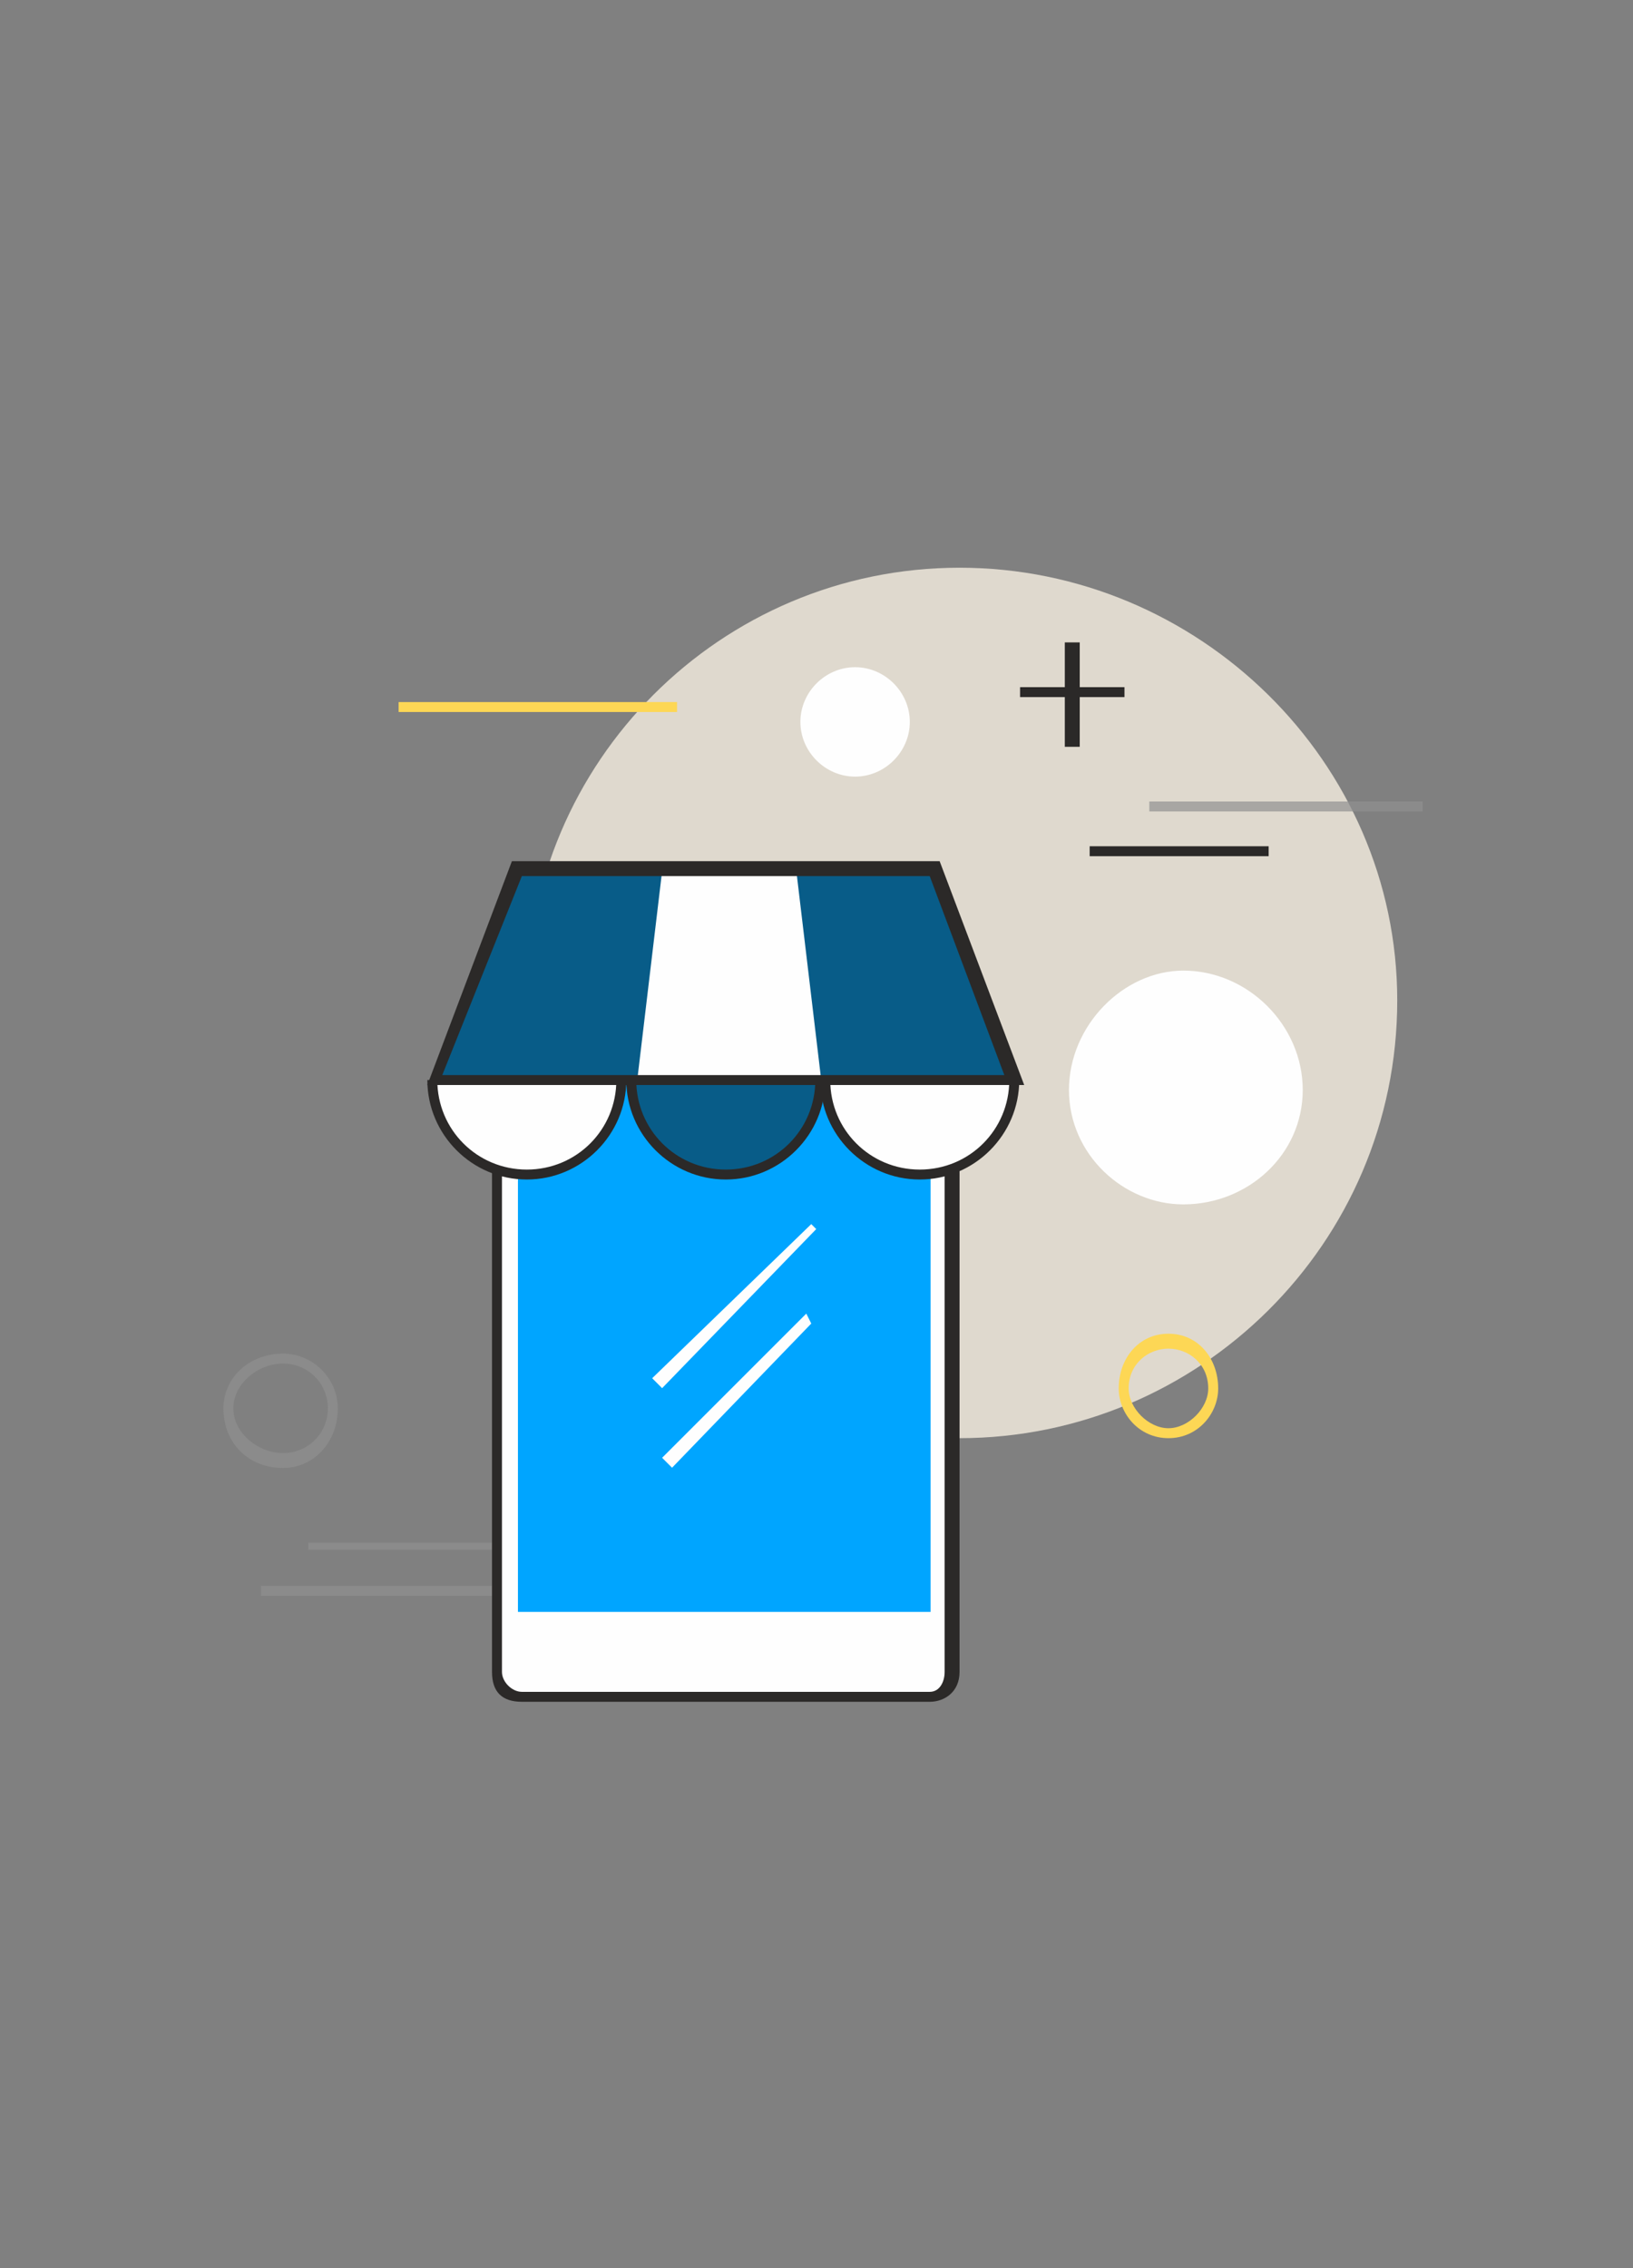 <?xml version="1.0" encoding="UTF-8" standalone="no"?>
<!-- Created with Inkscape (http://www.inkscape.org/) -->

<svg
   xmlns:dc="http://purl.org/dc/elements/1.1/"
   xmlns:cc="http://creativecommons.org/ns#"
   xmlns:rdf="http://www.w3.org/1999/02/22-rdf-syntax-ns#"
   xmlns:svg="http://www.w3.org/2000/svg"
   xmlns="http://www.w3.org/2000/svg"
   version="1.1"
   width="360"
   height="500"
   viewBox="0 0 360 500"
   id="svg2"
   xml:space="preserve"
   style="fill-rule:evenodd"><rect x="0" y="0" width="360" height="500" fill="#808080" stroke="none"/>
 <defs
   id="defs4">
  <style
   type="text/css"
   id="style6" />
 
  
  
  
  
  
  
  
  
  
  
  
  
  
  
  
  
  
  
  
  
  
  
  
  
  
  
  
  
  
  
  
  
  
  
  
  
  
  
  
  
  
  
  
 </defs>
 
<polygon
   points="-538,150 -429,150 -429,144 -538,144 "
   transform="matrix(0.385,0,0,0.258,275.076,302.931)"
   id="polygon150"
   style="fill:#8f8f8f;fill-opacity:0.69;fill-rule:nonzero" /><polygon
   points="-437,166 -437,158 -546,158 -546,166 "
   transform="matrix(0.476,0,0,0.277,317.417,305.809)"
   id="polygon152"
   style="fill:#8f8f8f;fill-opacity:0.69;fill-rule:nonzero" /><path
   d="m 62.412,300.589 c -5.482,0 -10.965,4.386 -10.965,9.868 0,5.482 5.482,9.868 10.965,9.868 5.482,0 9.868,-4.386 9.868,-9.868 0,-5.482 -4.386,-9.868 -9.868,-9.868 z m 0,23.026 c -7.675,0 -13.158,-5.482 -13.158,-13.158 0,-6.579 5.482,-12.061 13.158,-12.061 6.579,0 12.061,5.482 12.061,12.061 0,7.675 -5.482,13.158 -12.061,13.158 z"
   id="path154"
   style="fill:#8f8f8f;fill-opacity:0.69;fill-rule:nonzero" /><path
   d="m 308.026,220.545 c 0,53.728 -43.86,96.491 -96.491,96.491 -52.632,0 -95.395,-42.763 -95.395,-96.491 0,-52.632 42.763,-95.395 95.395,-95.395 52.632,0 96.491,42.763 96.491,95.395 z"
   id="path156"
   style="fill:#dfd9ce;fill-rule:nonzero" /><polygon
   points="-356,-26 -356,-28 -377,-28 -377,-26 "
   transform="matrix(1.096,0,0,1.096,638.07,182.168)"
   id="polygon158"
   style="fill:#2b2928;fill-rule:nonzero" /><polygon
   points="-365,-16 -365,-37 -368,-37 -368,-16 "
   transform="matrix(1.096,0,0,1.096,638.07,182.168)"
   id="polygon160"
   style="fill:#2b2928;fill-rule:nonzero" /><path
   d="m 287.193,240.282 c 0,14.254 -12.061,25.219 -26.316,25.219 -13.158,0 -25.219,-10.965 -25.219,-25.219 0,-14.254 12.061,-26.316 25.219,-26.316 14.254,0 26.316,12.061 26.316,26.316 z"
   id="path162"
   style="fill:#fefefe;fill-rule:nonzero" /><path
   d="m 200.57,159.142 c 0,6.579 -5.482,12.061 -12.061,12.061 -6.579,0 -12.061,-5.482 -12.061,-12.061 0,-6.579 5.482,-12.061 12.061,-12.061 6.579,0 12.061,5.482 12.061,12.061 z"
   id="path164"
   style="fill:#fefefe;fill-rule:nonzero" /><polygon
   points="-296,-3 -296,-5 -351,-5 -351,-3 "
   transform="matrix(1.096,0,0,1.096,638.07,182.168)"
   id="polygon166"
   style="fill:#8f8f8f;fill-opacity:0.69;fill-rule:nonzero" /><polygon
   points="-327,6 -327,4 -363,4 -363,6 "
   transform="matrix(1.096,0,0,1.096,638.07,182.168)"
   id="polygon168"
   style="fill:#2b2928;fill-rule:nonzero" /><path
   d="m 257.588,297.3 c -4.386,0 -8.772,3.289 -8.772,8.772 0,4.386 4.386,8.772 8.772,8.772 4.386,0 8.772,-4.386 8.772,-8.772 0,-5.482 -4.386,-8.772 -8.772,-8.772 z m 0,19.737 c -6.579,0 -10.965,-5.482 -10.965,-10.965 0,-6.579 4.386,-12.061 10.965,-12.061 6.579,0 10.965,5.482 10.965,12.061 0,5.482 -4.386,10.965 -10.965,10.965 z"
   id="path170"
   style="fill:#fdd755;fill-opacity:1;fill-rule:nonzero" /><polygon
   points="-446,-23 -446,-25 -502,-25 -502,-23 "
   transform="matrix(1.096,0,0,1.096,638.07,182.168)"
   id="polygon172"
   style="fill:#fdd755;fill-opacity:1;fill-rule:nonzero" /><path
   d="m 209.342,368.572 c 0,3.289 -2.193,5.482 -4.386,5.482 l -89.912,0 c -3.289,0 -5.482,-2.193 -5.482,-5.482 l 0,-150.219 c 0,-2.193 2.193,-4.386 5.482,-4.386 l 89.912,0 c 2.193,0 4.386,2.193 4.386,4.386 l 0,150.219 z"
   id="path174"
   style="fill:#fefefe;fill-rule:nonzero" /><path
   d="m 115.044,215.063 c -2.193,0 -4.386,1.096 -4.386,3.289 l 0,150.219 c 0,2.193 2.193,4.386 4.386,4.386 l 89.912,0 c 2.193,0 3.289,-2.193 3.289,-4.386 l 0,-150.219 c 0,-2.193 -1.096,-3.289 -3.289,-3.289 l -89.912,0 z m 89.912,160.088 -89.912,0 c -4.386,0 -6.579,-2.193 -6.579,-6.579 l 0,-150.219 c 0,-3.289 2.193,-6.579 6.579,-6.579 l 89.912,0 c 3.289,0 6.579,3.289 6.579,6.579 l 0,150.219 c 0,4.386 -3.289,6.579 -6.579,6.579 z"
   id="path176"
   style="fill:#2b2928;fill-rule:nonzero" /><polygon
   points="-395,158 -395,41 -478,41 -478,158 "
   transform="matrix(1.096,0,0,1.096,638.07,182.168)"
   id="polygon178"
   style="fill:#00a5ff;fill-opacity:1;fill-rule:nonzero" /><polygon
   points="-478,9 -495,51 -378,51 -394,9 "
   transform="matrix(1.096,0,0,1.096,638.07,182.168)"
   id="polygon180"
   style="fill:#085c88;fill-opacity:1;fill-rule:nonzero" /><polygon
   points="-449,9 -454,51 -417,51 -422,9 "
   transform="matrix(1.096,0,0,1.096,638.07,182.168)"
   id="polygon182"
   style="fill:#fefefe;fill-rule:nonzero" /><path
   d="m 136.974,238.089 c 0,10.965 -8.772,20.833 -20.833,20.833 -10.965,0 -20.833,-9.868 -20.833,-20.833 l 41.667,0 z"
   id="path184"
   style="fill:#fefefe;fill-rule:nonzero" /><path
   d="m 116.14,260.019 c -12.061,0 -21.93,-9.868 -21.93,-21.93 l 2.193,0 c 0,10.965 8.772,19.737 19.737,19.737 10.965,0 19.737,-8.772 19.737,-19.737 l 2.193,0 c 0,12.061 -9.868,21.93 -21.93,21.93 z"
   id="path186"
   style="fill:#2b2928;fill-rule:nonzero" /><path
   d="m 180.833,238.089 c 0,10.965 -8.772,20.833 -20.833,20.833 -10.965,0 -20.833,-9.868 -20.833,-20.833 l 41.667,0 z"
   id="path188"
   style="fill:#085c88;fill-opacity:1;fill-rule:nonzero" /><path
   d="m 160,260.019 c -12.061,0 -21.93,-9.868 -21.93,-21.93 l 2.193,0 c 0,10.965 8.772,19.737 19.737,19.737 10.965,0 19.737,-8.772 19.737,-19.737 l 2.193,0 c 0,12.061 -9.868,21.93 -21.93,21.93 z"
   id="path190"
   style="fill:#2b2928;fill-rule:nonzero" /><path
   d="m 223.596,238.089 c 0,10.965 -8.772,20.833 -20.833,20.833 -10.965,0 -20.833,-9.868 -20.833,-20.833 l 41.667,0 z"
   id="path192"
   style="fill:#fefefe;fill-rule:nonzero" /><path
   d="m 202.763,260.019 c -12.061,0 -21.93,-9.868 -21.93,-21.93 l 2.193,0 c 0,10.965 8.772,19.737 19.737,19.737 10.965,0 19.737,-8.772 19.737,-19.737 l 2.193,0 c 0,12.061 -9.868,21.93 -21.93,21.93 z"
   id="path194"
   style="fill:#2b2928;fill-rule:nonzero" /><path
   d="m 97.5,236.993 123.904,0 -16.447,-43.86 -89.912,0 -17.544,43.86 z m 128.289,2.193 -131.579,0 18.64,-49.342 94.298,0 18.64,49.342 z"
   id="path196"
   style="fill:#2b2928;fill-rule:nonzero" /><polygon
   points="-451,111 -419,80 -418,81 -449,113 "
   transform="matrix(1.096,0,0,1.096,638.07,182.168)"
   id="polygon198"
   style="fill:#fefefe;fill-rule:nonzero" /><polygon
   points="-449,127 -420,98 -419,100 -447,129 "
   transform="matrix(1.096,0,0,1.096,638.07,182.168)"
   id="polygon200"
   style="fill:#fefefe;fill-rule:nonzero" /></svg>